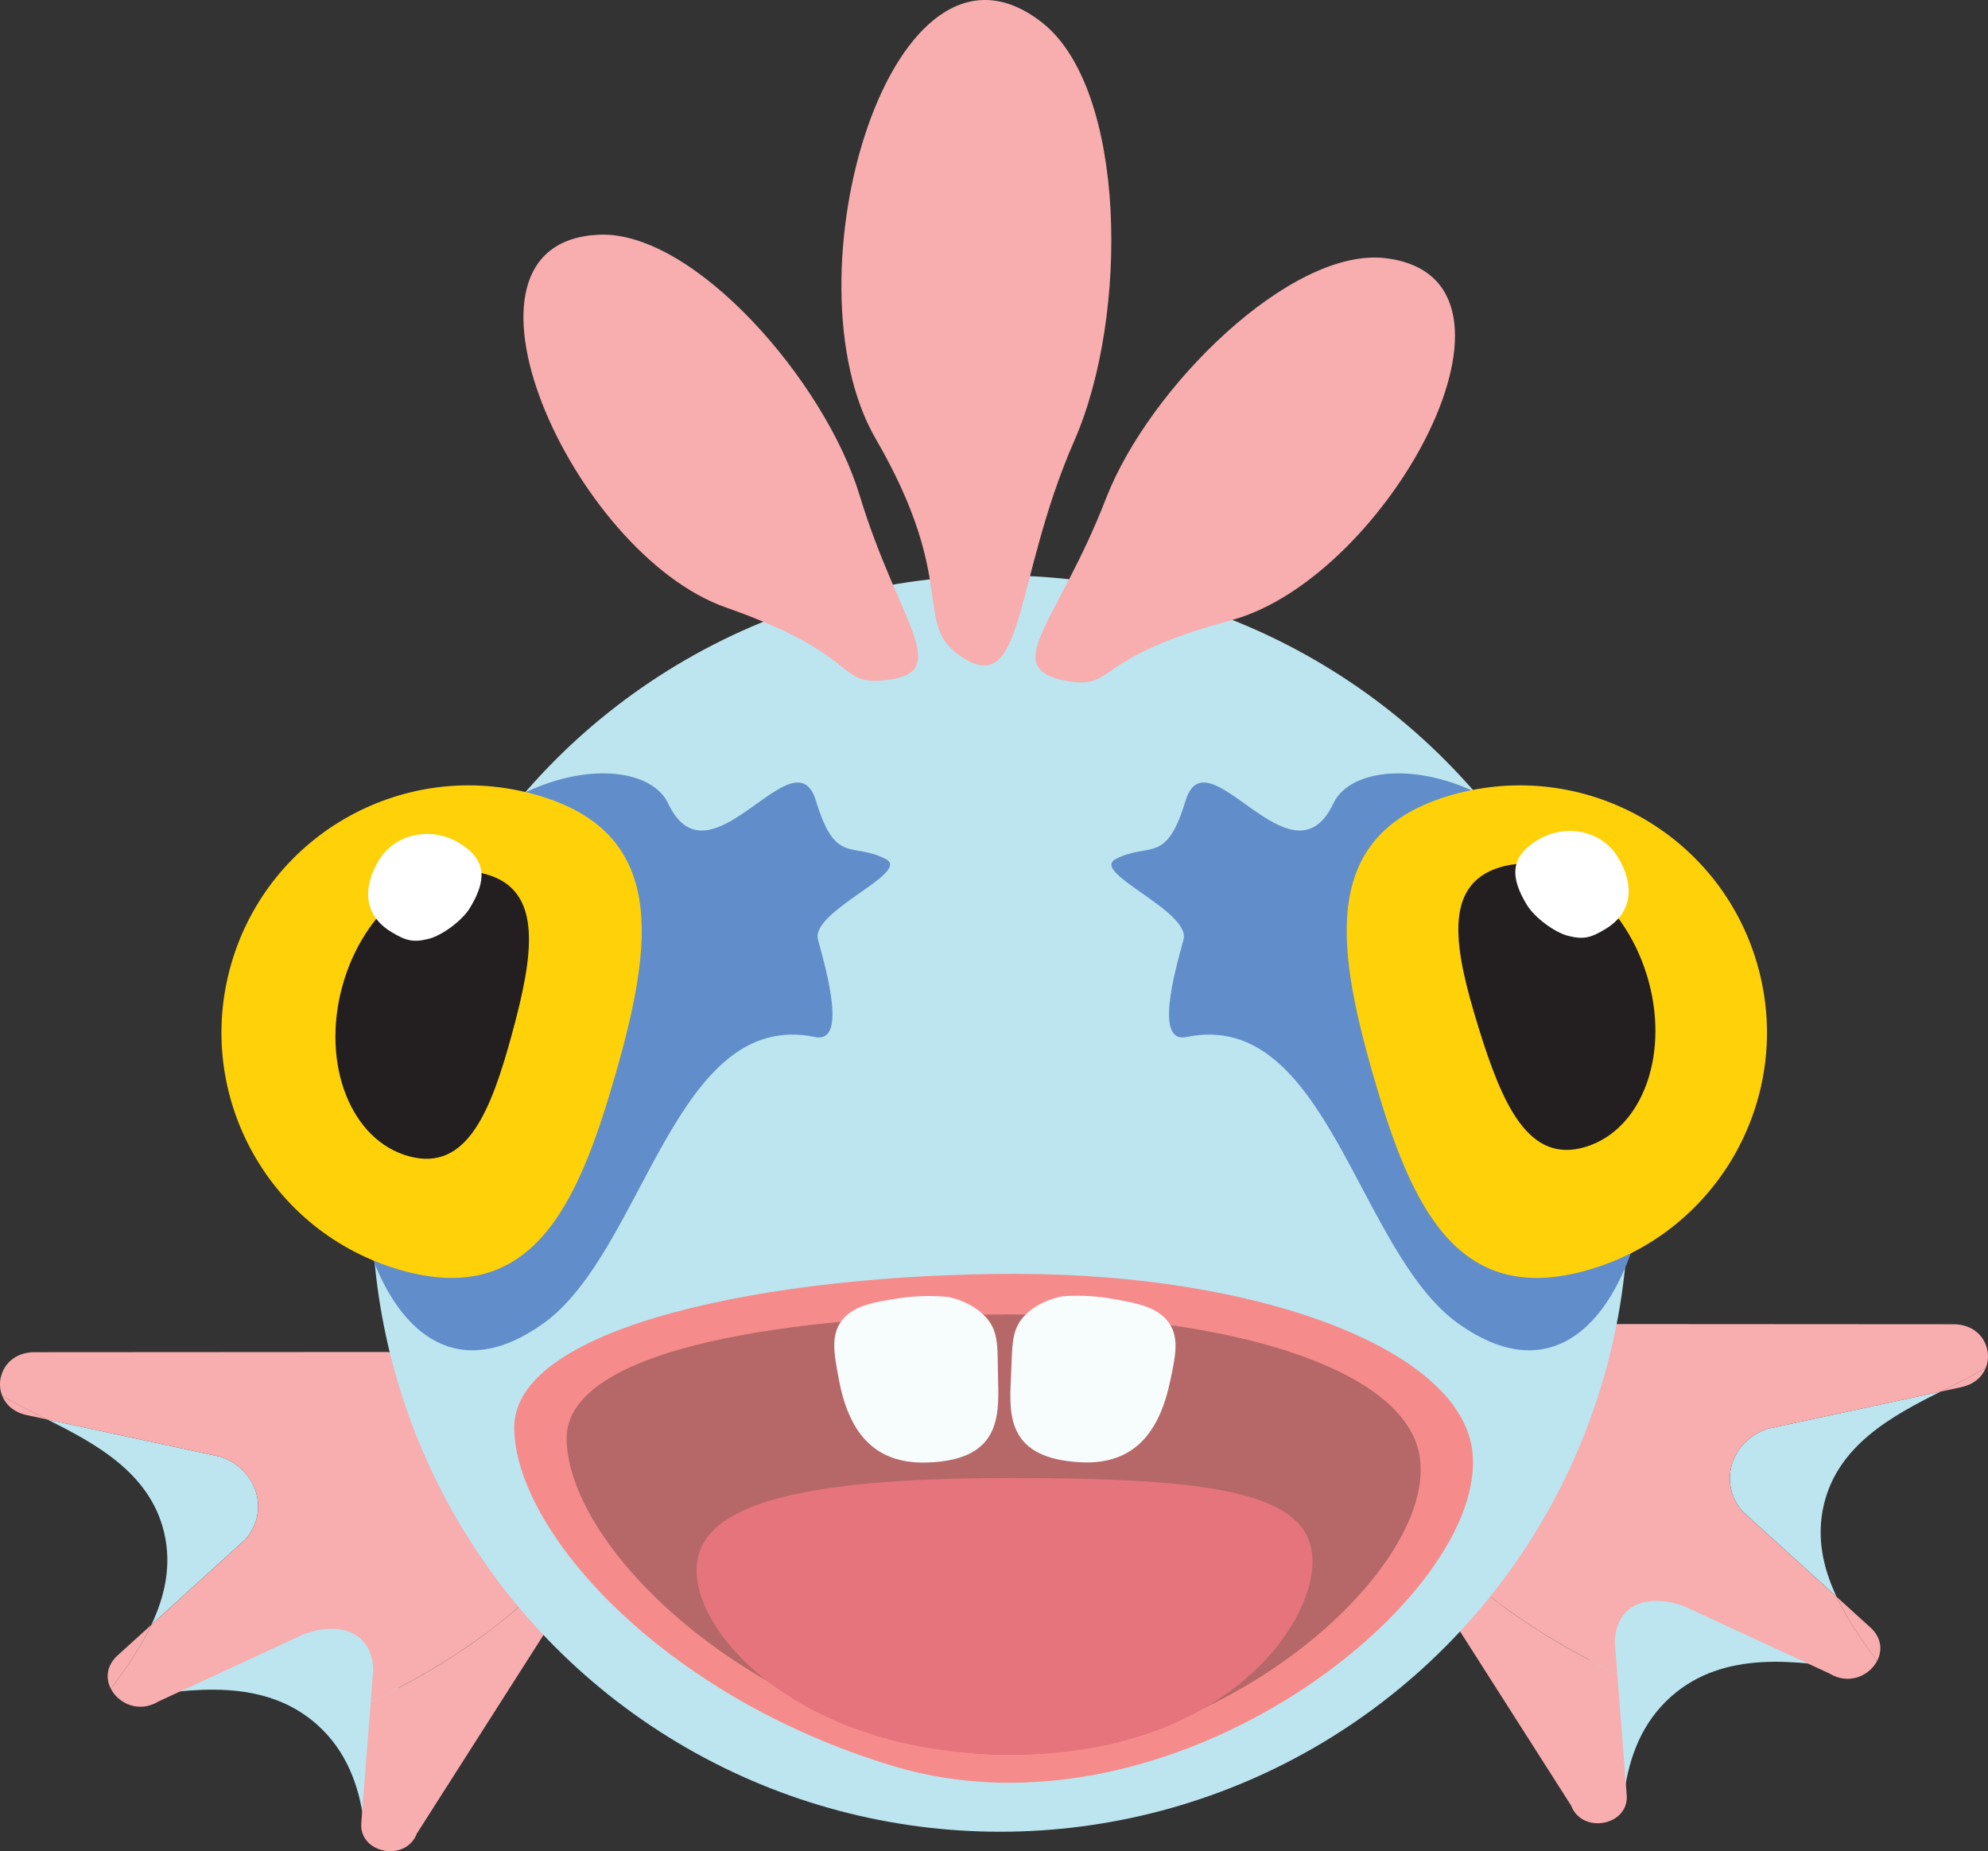 <?xml version="1.0" encoding="UTF-8"?>
<svg id="Layer_2" data-name="Layer 2" xmlns="http://www.w3.org/2000/svg" viewBox="0 0 452.52 421.43">
  <rect x="0" y="0" width="452.52" height="421.43" fill="#333333" stroke="none"/>
  <defs>
    <style>
      .cls-1 {
        fill: #f7fcfd;
      }

      .cls-1, .cls-2, .cls-3, .cls-4, .cls-5, .cls-6, .cls-7, .cls-8, .cls-9, .cls-10 {
        stroke-width: 0px;
      }

      .cls-2 {
        fill: #231f20;
      }

      .cls-3 {
        fill: #e6747d;
      }

      .cls-4 {
        fill: #bce5f0;
      }

      .cls-5 {
        fill: #ffd109;
      }

      .cls-6 {
        fill: #f58c8b;
      }

      .cls-7 {
        fill: #f8adae;
      }

      .cls-8 {
        fill: #618eca;
      }

      .cls-9 {
        fill: #fff;
      }

      .cls-10 {
        fill: #b66868;
      }
    </style>
  </defs>
  <g id="Layer_2-2" data-name="Layer 2">
    <g>
      <path class="cls-4" d="M378.81,361.03l44.51,19.33c-14.35-2.42-30.96-4.75-42.92,5.86-6.66,5.9-9.54,13.75-10.67,21.87l-8.7-33.12c-1.56-10.02,7.54-17.17,17.78-13.94Z"/>
      <path class="cls-4" d="M402.39,325.26l39.35-8.46c-10.92,5.46-23.33,12.11-26.57,25.69-1.8,7.56-.13,14.62,2.87,20.99l-21.31-19.34c-5.72-6.39-2.82-16.06,5.66-18.88Z"/>
      <path class="cls-7" d="M425.73,370.47c2.6,2.36,2.77,5.3,1.55,7.65-3.18-4.3-6.69-9.21-9.24-14.62l7.69,6.98Z"/>
      <path class="cls-7" d="M446.4,315.8l-4.67,1c3.75-1.88,7.33-3.61,10.3-5.44-.81,2.06-2.65,3.8-5.63,4.44Z"/>
      <path class="cls-7" d="M368.13,381.07l2.15,27.58c.54,6.96-10.12,9-12.64,2.42l-36.09-56.6.71-8c10.83,14.42,28.08,26.13,45.87,34.6Z"/>
      <path class="cls-7" d="M332.4,311.84l17.04-9.09,14.97-1.33,80.22.05c6.34,0,9.1,5.63,7.41,9.9-2.97,1.83-6.54,3.56-10.3,5.44l-39.35,8.46c-8.48,2.82-11.38,12.49-5.66,18.88l21.31,19.34c2.55,5.41,6.06,10.32,9.24,14.62-1.77,3.41-6.46,5.56-10.88,2.85l-32.96-15.26c-8.58-3.19-15.7-.3-15.87,8.19l.56,7.17c-17.79-8.47-35.05-20.18-45.87-34.6l1.37-15.53,8.77-19.1Z"/>
    </g>
    <g>
      <path class="cls-4" d="M73.71,367.38l-44.51,19.33c14.35-2.42,30.96-4.75,42.92,5.86,6.66,5.9,9.54,13.75,10.67,21.87l8.7-33.12c1.56-10.02-7.54-17.17-17.78-13.94Z"/>
      <path class="cls-4" d="M50.13,331.62l-39.35-8.46c10.92,5.46,23.33,12.11,26.57,25.69,1.8,7.56.13,14.62-2.87,20.99l21.31-19.34c5.72-6.39,2.82-16.06-5.66-18.88Z"/>
      <path class="cls-7" d="M26.79,376.83c-2.6,2.36-2.77,5.3-1.55,7.65,3.18-4.3,6.69-9.21,9.24-14.62l-7.69,6.98Z"/>
      <path class="cls-7" d="M6.12,322.16l4.67,1c-3.75-1.88-7.33-3.61-10.3-5.44.81,2.06,2.65,3.8,5.63,4.44Z"/>
      <path class="cls-7" d="M84.39,387.43l-2.15,27.58c-.54,6.96,10.12,9,12.64,2.42l36.09-56.6-.71-8c-10.83,14.42-28.08,26.13-45.87,34.6Z"/>
      <path class="cls-7" d="M120.12,318.2l-17.04-9.09-14.97-1.33-80.22.05c-6.34,0-9.1,5.63-7.41,9.9,2.97,1.83,6.54,3.56,10.3,5.44l39.35,8.46c8.48,2.82,11.38,12.49,5.66,18.88l-21.31,19.34c-2.55,5.41-6.06,10.32-9.24,14.62,1.77,3.41,6.46,5.56,10.88,2.85l32.96-15.26c8.58-3.19,15.7-.3,15.87,8.19l-.56,7.17c17.79-8.47,35.05-20.18,45.87-34.6l-1.37-15.53-8.77-19.1Z"/>
    </g>
    <circle class="cls-4" cx="227.65" cy="274" r="143"/>
    <g id="Layer_4" data-name="Layer 4">
      <path class="cls-8" d="M185.54,236.08c-32.1-6.64-38.84,48.8-61.93,65.26-38.03,27.1-54.5-43.13-37.41-83.43,19.01-44.84,59.58-48.36,65.87-35.03,9.5,20.12,28.8-16.65,33.68-.52,4.43,14.67,8.24,9.22,15.88,13.21,5.94,3.1-17.23,11.83-15.43,18.36,2.08,7.56,6.56,23.65-.66,22.16Z"/>
      <path class="cls-8" d="M270.05,236.08c32.1-6.64,38.84,48.8,61.93,65.26,38.03,27.1,54.5-43.13,37.41-83.43-19.01-44.84-59.58-48.36-65.87-35.03-9.5,20.12-28.8-16.65-33.68-.52-4.43,14.67-8.24,9.22-15.88,13.21-5.94,3.1,17.23,11.83,15.43,18.36-2.08,7.56-6.56,23.65.66,22.16Z"/>
    </g>
    <path class="cls-5" d="M140.08,244.62c-8.55,29.87-19.02,53.06-48.89,44.51-29.87-8.55-47.15-39.69-38.59-69.56s39.69-47.15,69.56-38.59c29.87,8.55,26.48,33.78,17.93,63.64Z"/>
    <path class="cls-5" d="M312.54,244.62c8.55,29.87,19.02,53.06,48.89,44.51,29.87-8.55,47.15-39.69,38.59-69.56s-39.69-47.15-69.56-38.59c-29.87,8.55-26.48,33.78-17.93,63.64Z"/>
    <path class="cls-7" d="M195.67,112.75c8.85,29.2,21.58,40.37,5.92,42.09-11.59,1.27-4.92-5.52-36.36-16.55-34.91-12.24-66.96-83.25-28.84-84.86,21.53-.91,51.38,33.26,59.28,59.32Z"/>
    <path class="cls-7" d="M244.55,100.32c-13.97,31.8-11.11,59.16-25.92,49.05-10.96-7.48-.28-16.69-19.31-49.5-21.12-36.44,3.74-121.56,37.89-94.73,19.29,15.16,19.8,66.8,7.34,95.18Z"/>
    <path class="cls-7" d="M251.76,113.47c-11.02,28.45-24.55,38.64-9.07,41.52,11.46,2.13,5.32-5.14,37.5-13.77,35.73-9.59,73.02-77.98,35.13-82.45-21.4-2.52-53.73,29.31-63.56,54.7Z"/>
    <path class="cls-6" d="M335.09,330c4.48,33.01-67.84,91.39-131.92,72-52.86-15.99-86.11-53.86-86.11-77.06s58.88-34.94,114.11-34.94,100.8,17.01,103.92,40Z"/>
    <path class="cls-10" d="M323.21,331.9c3.99,29.41-60.43,81.42-117.52,64.14-47.09-14.25-76.71-47.98-76.71-68.65s51.8-28.16,101-28.16,90.45,12.19,93.23,32.67Z"/>
    <path class="cls-3" d="M298.75,355.48c0,15.46-21.28,44-68.41,44s-71.78-26.54-71.78-42,24.65-21,71.78-21,68.41,3.54,68.41,19Z"/>
    <path class="cls-1" d="M230.11,313.97c-.48,8.7-.47,18.05,15.79,18.92,12.35.66,18.08-6.94,20.51-18.69,1.13-5.46,2.28-10.17-.88-13.76-2.69-3.05-7.17-3.85-12.35-4.77-4.69-.83-8.69-.77-11.44-.55-2.18.46-5.94,1.59-8.66,4.55-3.08,3.35-2.59,7.17-2.98,14.3Z"/>
    <path class="cls-1" d="M227.19,314.39c.28,8.7.06,18.06-16.21,18.56-12.36.38-17.92-7.34-20.08-19.15-1.01-5.48-2.05-10.22,1.19-13.74,2.75-2.99,7.26-3.69,12.45-4.49,4.71-.73,8.71-.57,11.45-.29,2.16.51,5.9,1.72,8.56,4.75,3.01,3.42,2.42,7.23,2.65,14.37Z"/>
    <path class="cls-2" d="M336.51,233.8c5.43,17.56,11.39,31.32,24.48,27.27,13.09-4.05,19.29-21.57,13.86-39.13-5.43-17.56-20.45-28.52-33.53-24.47-13.09,4.05-10.23,18.77-4.8,36.33Z"/>
    <path class="cls-2" d="M116.61,235.12c-4.81,17.74-10.27,31.7-23.49,28.12s-20.04-20.87-15.23-38.61c4.81-17.74,19.42-29.22,32.64-25.64,13.22,3.58,10.89,18.39,6.08,36.13Z"/>
    <path class="cls-9" d="M106.96,206.7c-1.74,2.86-6.28,6.25-9.39,7.03-3.45.87-5.13.49-8.52-1.58-6.43-3.92-6.45-10.34-2.77-16.37,3.68-6.03,11.88-7.75,18.31-3.83s6.05,8.71,2.37,14.75Z"/>
    <path class="cls-9" d="M347.57,206.02c1.74,2.86,6.28,6.25,9.39,7.03,3.45.87,5.13.49,8.52-1.58,6.43-3.92,6.45-10.34,2.77-16.37-3.68-6.03-11.88-7.75-18.31-3.83s-6.05,8.71-2.37,14.75Z"/>
  </g>
</svg>